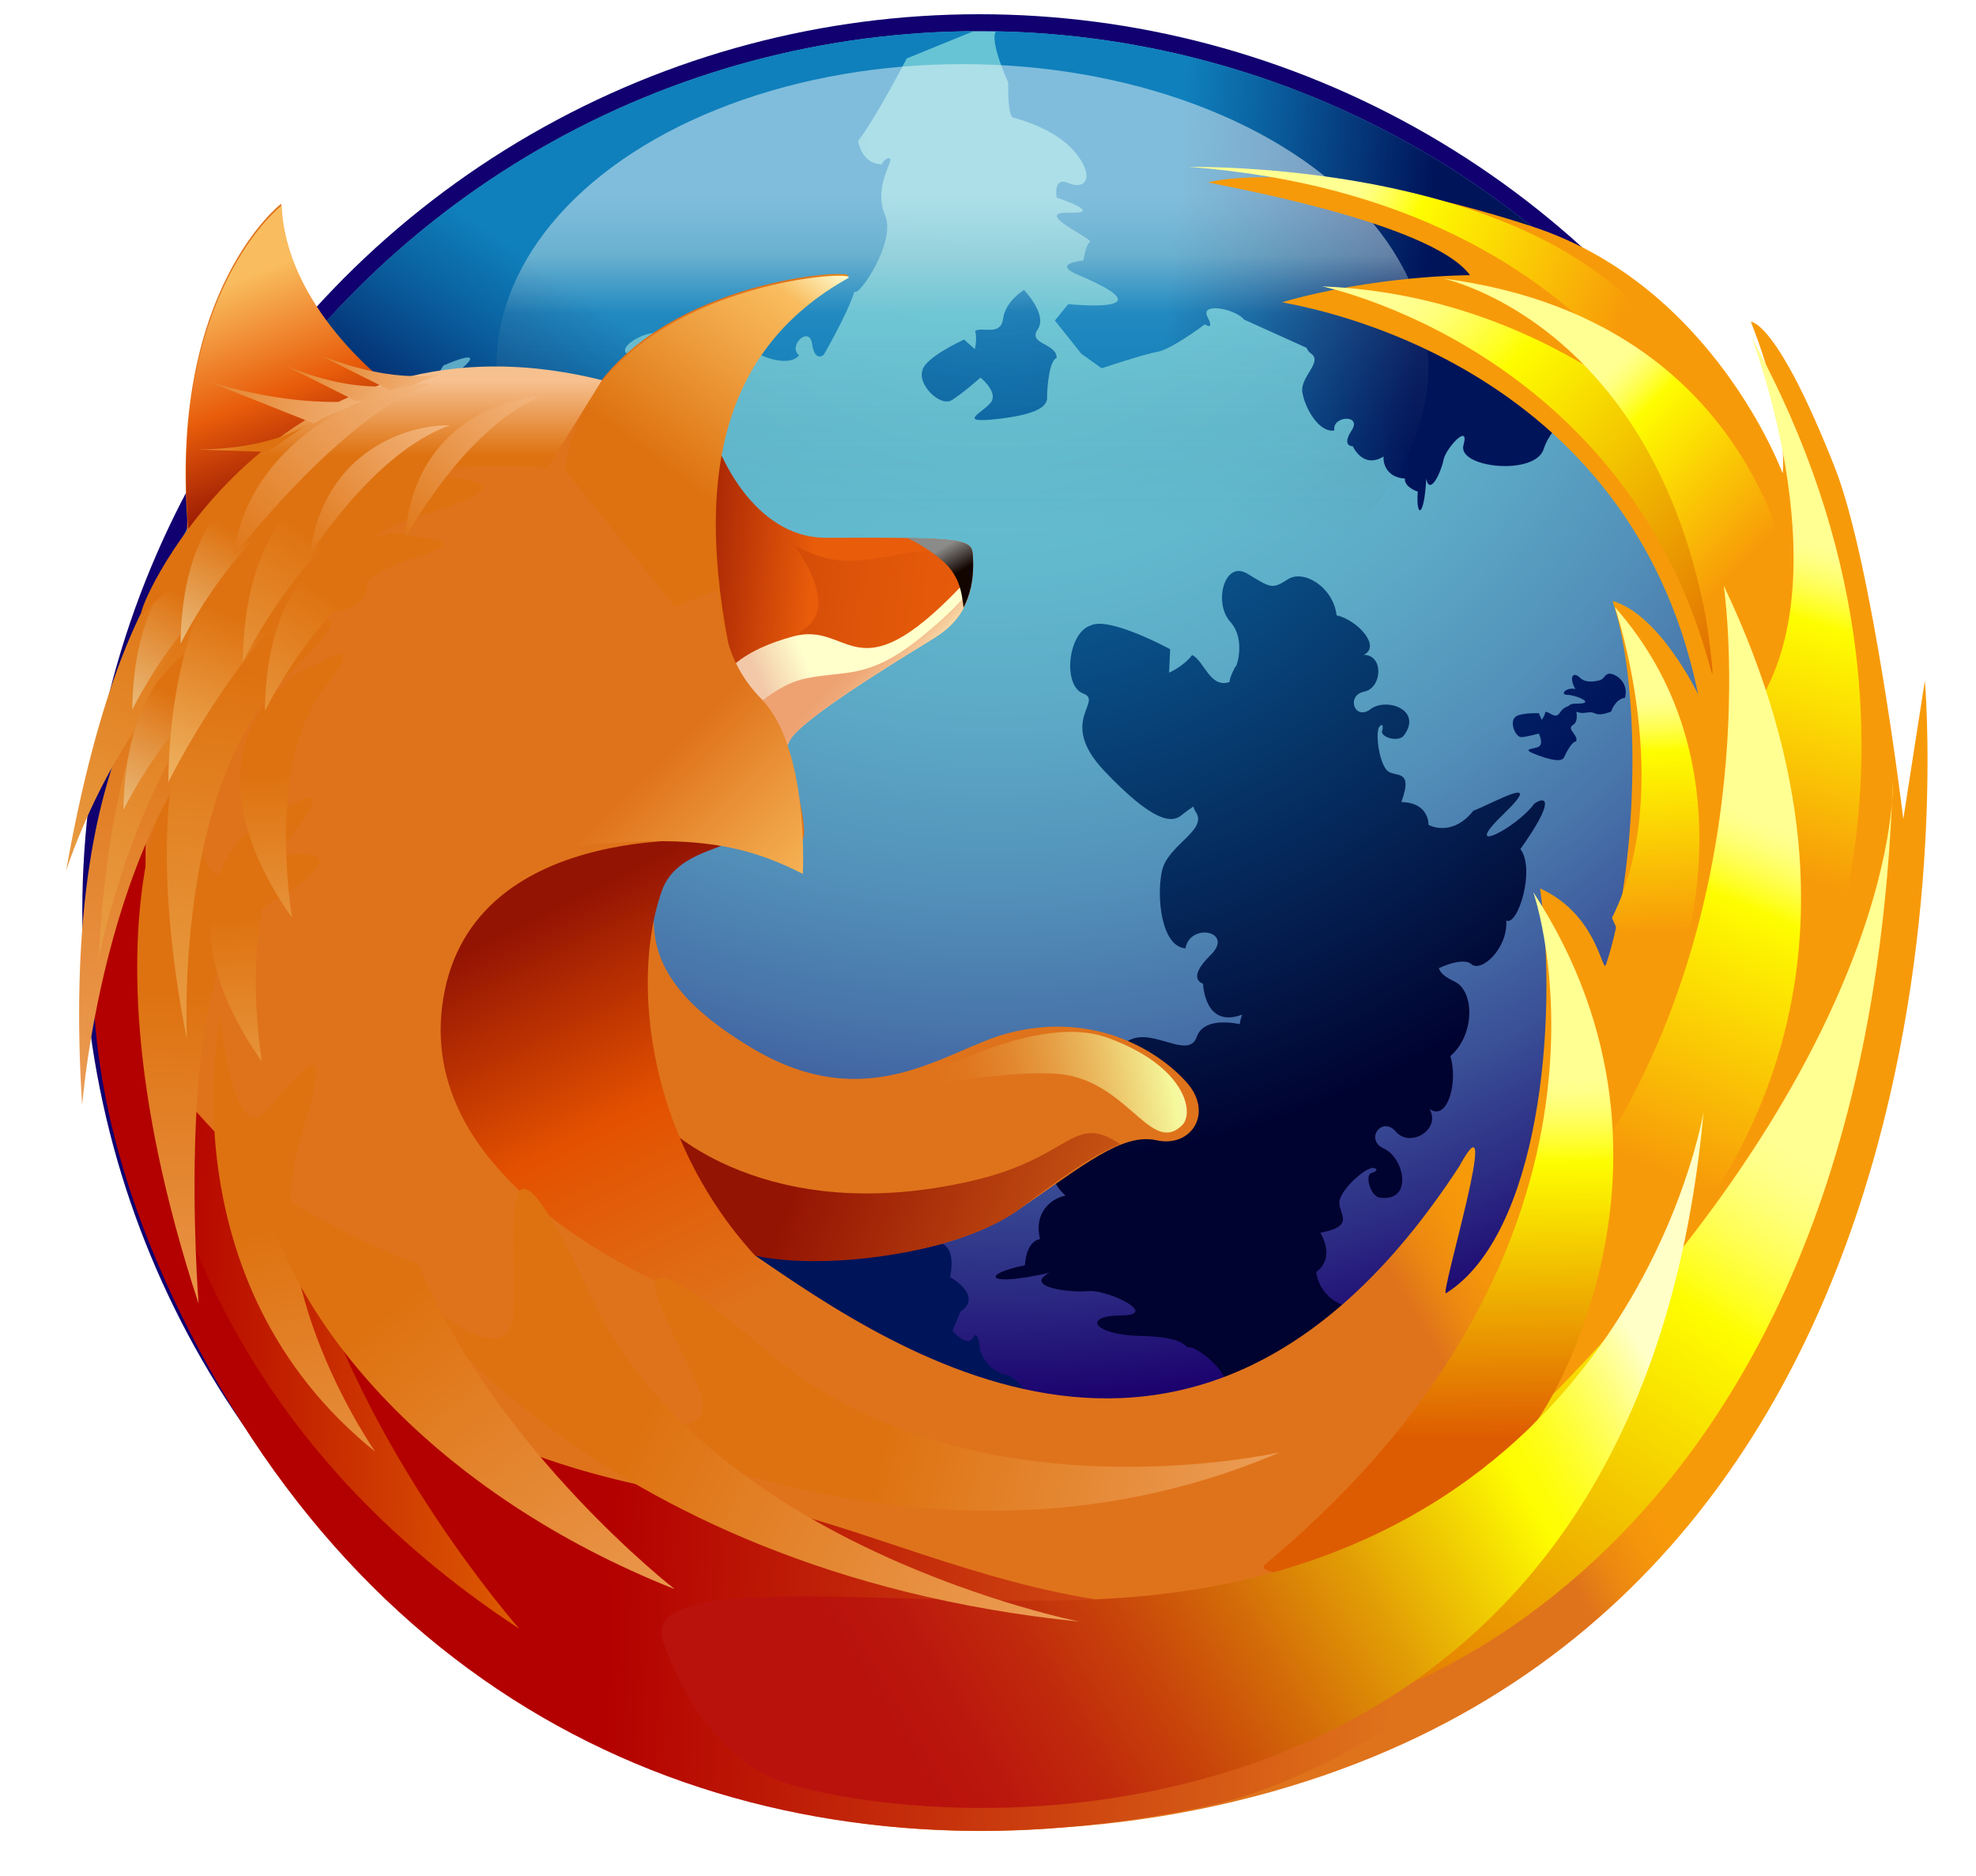 <?xml version="1.0" encoding="UTF-8" standalone="no"?>
<!-- Created with Inkscape (http://www.inkscape.org/) -->

<svg
   xmlns:dc="http://purl.org/dc/elements/1.1/"
   xmlns:cc="http://creativecommons.org/ns#"
   xmlns:rdf="http://www.w3.org/1999/02/22-rdf-syntax-ns#"
   xmlns:svg="http://www.w3.org/2000/svg"
   xmlns="http://www.w3.org/2000/svg"
   xmlns:xlink="http://www.w3.org/1999/xlink"
   version="1.1"
   width="130.73"
   height="124.09"
   viewBox="0 0 130.73 124.09"
   id="svg2"
   xml:space="preserve"
   style="overflow:visible"><title
   id="title4">Firefox Logo</title><desc
   id="desc6">Firefox logo in SVG, authored by Jon Hicks, made in Adobe Illustrator  (file format cleaned up and slightly modified by Doug Schepers)</desc><defs
   id="defs634">
      <filter
   x="-0.25"
   y="-0.25"
   width="1.5"
   height="1.5"
   color-interpolation-filters="sRGB"
   id="blurshadow">
         <feGaussianBlur
   in="SourceAlpha"
   stdDeviation="1.5"
   result="blur"
   id="feGaussianBlur135" />
         <feOffset
   dx="1"
   dy="1"
   in="blur"
   result="shift"
   id="feOffset137" />
         <feMerge
   id="feMerge139">
         <feMergeNode
   in="shift"
   id="feMergeNode141" />
         <feMergeNode
   in="SourceGraphic"
   id="feMergeNode143" />
         </feMerge>
      </filter>
   <radialGradient
   cx="64.569"
   cy="7.227"
   r="104.221"
   fx="64.569"
   fy="7.227"
   id="radialGradient4016"
   xlink:href="#XMLID_61_"
   gradientUnits="userSpaceOnUse" /><radialGradient
   cx="64.552"
   cy="14.175"
   r="52.232"
   fx="64.552"
   fy="14.175"
   id="radialGradient4018"
   xlink:href="#XMLID_62_"
   gradientUnits="userSpaceOnUse" /><radialGradient
   cx="64.554"
   cy="14.176"
   r="52.229"
   fx="64.554"
   fy="14.176"
   id="radialGradient4020"
   xlink:href="#XMLID_63_"
   gradientUnits="userSpaceOnUse" /><radialGradient
   cx="64.549"
   cy="14.172"
   r="52.237"
   fx="64.549"
   fy="14.172"
   id="radialGradient4022"
   xlink:href="#XMLID_64_"
   gradientUnits="userSpaceOnUse" /><radialGradient
   cx="65.405"
   cy="19.12"
   r="57.383"
   fx="65.405"
   fy="19.12"
   id="radialGradient4024"
   xlink:href="#XMLID_65_"
   gradientUnits="userSpaceOnUse" /><radialGradient
   cx="64.551"
   cy="14.173"
   r="52.233"
   fx="64.551"
   fy="14.173"
   id="radialGradient4026"
   xlink:href="#XMLID_66_"
   gradientUnits="userSpaceOnUse" /><radialGradient
   cx="64.552"
   cy="14.165"
   r="52.242"
   fx="64.552"
   fy="14.165"
   id="radialGradient4028"
   xlink:href="#XMLID_67_"
   gradientUnits="userSpaceOnUse" /><linearGradient
   x1="76.372"
   y1="16.592"
   x2="93.232"
   y2="18.029"
   id="linearGradient4030"
   xlink:href="#XMLID_69_"
   gradientUnits="userSpaceOnUse" /><linearGradient
   x1="38.492"
   y1="19.147"
   x2="29.174"
   y2="32.832"
   id="linearGradient4032"
   xlink:href="#XMLID_70_"
   gradientUnits="userSpaceOnUse" /><linearGradient
   x1="62.652"
   y1="34.546"
   x2="62.652"
   y2="11.895"
   id="linearGradient4034"
   xlink:href="#XMLID_71_"
   gradientUnits="userSpaceOnUse" /><linearGradient
   x1="64.478"
   y1="56.301"
   x2="78.466"
   y2="48.085"
   id="linearGradient4036"
   xlink:href="#XMLID_74_"
   gradientUnits="userSpaceOnUse" /><linearGradient
   x1="41.839"
   y1="36.962"
   x2="52.697"
   y2="37.892"
   id="linearGradient4038"
   xlink:href="#XMLID_75_"
   gradientUnits="userSpaceOnUse" /><linearGradient
   x1="24.45"
   y1="33.953"
   x2="63.643"
   y2="38.852"
   id="linearGradient4040"
   xlink:href="#XMLID_76_"
   gradientUnits="userSpaceOnUse" /><linearGradient
   x1="48.731"
   y1="44.32"
   x2="51.856"
   y2="42.945"
   id="linearGradient4042"
   xlink:href="#XMLID_77_"
   gradientUnits="userSpaceOnUse" /><linearGradient
   x1="38.768"
   y1="82.582"
   x2="91.339"
   y2="84.747"
   id="linearGradient4044"
   xlink:href="#XMLID_78_"
   gradientUnits="userSpaceOnUse" /><linearGradient
   x1="51.278"
   y1="74.424"
   x2="78.689"
   y2="84.212"
   id="linearGradient4046"
   xlink:href="#XMLID_79_"
   gradientUnits="userSpaceOnUse" /><linearGradient
   x1="6.106"
   y1="87.057"
   x2="32.828"
   y2="87.057"
   id="linearGradient4048"
   xlink:href="#XMLID_80_"
   gradientUnits="userSpaceOnUse"
   gradientTransform="matrix(0.999,0.049,-0.049,0.999,4.715,-1.24)" /><linearGradient
   x1="209.723"
   y1="-130.659"
   x2="224.261"
   y2="-85.619"
   id="linearGradient4050"
   xlink:href="#XMLID_81_"
   gradientUnits="userSpaceOnUse"
   gradientTransform="matrix(0.993,0.119,-0.119,0.993,-207.268,181.293)" /><linearGradient
   x1="12.471"
   y1="61.107"
   x2="12.471"
   y2="111.455"
   id="linearGradient4052"
   xlink:href="#XMLID_82_"
   gradientUnits="userSpaceOnUse"
   gradientTransform="matrix(0.999,0.045,-0.045,0.999,3.232,-0.697)" /><linearGradient
   x1="18.348"
   y1="30.846"
   x2="12.886"
   y2="16.85"
   id="linearGradient4054"
   xlink:href="#XMLID_83_"
   gradientUnits="userSpaceOnUse" /><linearGradient
   x1="41.704"
   y1="34.058"
   x2="54.792"
   y2="16.853"
   id="linearGradient4056"
   xlink:href="#XMLID_84_"
   gradientUnits="userSpaceOnUse" /><linearGradient
   x1="34.784"
   y1="57.541"
   x2="48.052"
   y2="84.079"
   id="linearGradient4058"
   xlink:href="#XMLID_85_"
   gradientUnits="userSpaceOnUse" /><linearGradient
   x1="54.825"
   y1="41.267"
   x2="58.139"
   y2="44.27"
   id="linearGradient4060"
   xlink:href="#XMLID_86_"
   gradientUnits="userSpaceOnUse" /><linearGradient
   x1="35.5"
   y1="48.361"
   x2="50.721"
   y2="63.893"
   id="linearGradient4062"
   xlink:href="#XMLID_87_"
   gradientUnits="userSpaceOnUse" /><linearGradient
   x1="847.471"
   y1="-1065.021"
   x2="847.471"
   y2="-1007.958"
   id="linearGradient4064"
   xlink:href="#XMLID_88_"
   gradientUnits="userSpaceOnUse"
   gradientTransform="matrix(0.967,0.254,-0.254,0.967,-1076.666,855.232)" /><linearGradient
   x1="15.856"
   y1="36.413"
   x2="-3.437"
   y2="67.833"
   id="linearGradient4066"
   xlink:href="#XMLID_89_"
   gradientUnits="userSpaceOnUse"
   gradientTransform="matrix(0.99,-0.08,0.095,1.173,-3.82,-4.947)" /><linearGradient
   x1="80.929"
   y1="67.845"
   x2="60.433"
   y2="71.76"
   id="linearGradient4068"
   xlink:href="#XMLID_90_"
   gradientUnits="userSpaceOnUse" /><linearGradient
   x1="-411.273"
   y1="427.628"
   x2="-411.273"
   y2="475.319"
   id="linearGradient4070"
   xlink:href="#XMLID_91_"
   gradientUnits="userSpaceOnUse"
   gradientTransform="matrix(0.992,0.126,-0.126,0.992,477.062,-332.391)" /><linearGradient
   x1="-414.436"
   y1="422.684"
   x2="-414.436"
   y2="470.37"
   id="linearGradient4072"
   xlink:href="#XMLID_92_"
   gradientUnits="userSpaceOnUse"
   gradientTransform="matrix(0.932,0.362,-0.362,0.932,554.92,-207.713)" /><linearGradient
   x1="13.848"
   y1="55.797"
   x2="0.569"
   y2="75.716"
   id="linearGradient4074"
   xlink:href="#XMLID_93_"
   gradientUnits="userSpaceOnUse"
   gradientTransform="matrix(0.81,-0.586,0.586,0.81,-28.537,20.331)" /><linearGradient
   x1="21.035"
   y1="49.271"
   x2="7.756"
   y2="69.189"
   id="linearGradient4076"
   xlink:href="#XMLID_94_"
   gradientUnits="userSpaceOnUse"
   gradientTransform="matrix(0.81,-0.586,0.586,0.81,-28.537,20.331)" /><linearGradient
   x1="12.313"
   y1="37.865"
   x2="6.504"
   y2="48.709"
   id="linearGradient4078"
   xlink:href="#XMLID_95_"
   gradientUnits="userSpaceOnUse" /><linearGradient
   x1="11.73"
   y1="44.492"
   x2="5.921"
   y2="55.335"
   id="linearGradient4080"
   xlink:href="#XMLID_96_"
   gradientUnits="userSpaceOnUse" /><linearGradient
   x1="18.313"
   y1="39.891"
   x2="12.698"
   y2="53.833"
   id="linearGradient4082"
   xlink:href="#XMLID_97_"
   gradientUnits="userSpaceOnUse" /><linearGradient
   x1="20.447"
   y1="33.105"
   x2="7.168"
   y2="53.023"
   id="linearGradient4084"
   xlink:href="#XMLID_98_"
   gradientUnits="userSpaceOnUse" /><linearGradient
   x1="21.341"
   y1="37.126"
   x2="9.238"
   y2="55.279"
   id="linearGradient4086"
   xlink:href="#XMLID_99_"
   gradientUnits="userSpaceOnUse" /><linearGradient
   x1="60.286"
   y1="34.297"
   x2="61.245"
   y2="36.006"
   id="linearGradient4088"
   xlink:href="#XMLID_100_"
   gradientUnits="userSpaceOnUse" /><linearGradient
   x1="22.56"
   y1="28.492"
   x2="22.56"
   y2="23.245"
   id="linearGradient4090"
   xlink:href="#XMLID_101_"
   gradientUnits="userSpaceOnUse" /><linearGradient
   x1="23.012"
   y1="34.751"
   x2="33.993"
   y2="21.918"
   id="linearGradient4092"
   xlink:href="#XMLID_102_"
   gradientUnits="userSpaceOnUse"
   gradientTransform="matrix(0.999,0.04,-0.04,0.999,0.996,-1.332)" /><linearGradient
   x1="15.509"
   y1="33.508"
   x2="9.7"
   y2="44.352"
   id="linearGradient4094"
   xlink:href="#XMLID_103_"
   gradientUnits="userSpaceOnUse" /><linearGradient
   x1="16.34"
   y1="35.805"
   x2="27.067"
   y2="23.268"
   id="linearGradient4096"
   xlink:href="#XMLID_104_"
   gradientUnits="userSpaceOnUse"
   gradientTransform="matrix(0.995,0.104,-0.104,0.995,3.786,-2.057)" /><linearGradient
   x1="13.372"
   y1="22.876"
   x2="26.26"
   y2="24.641"
   id="linearGradient4098"
   xlink:href="#XMLID_105_"
   gradientUnits="userSpaceOnUse"
   gradientTransform="matrix(0.996,0.09,-0.09,0.996,2.346,-2.346)" /><linearGradient
   x1="6.983"
   y1="23.109"
   x2="25.178"
   y2="25.601"
   id="linearGradient4100"
   xlink:href="#XMLID_106_"
   gradientUnits="userSpaceOnUse" /><linearGradient
   x1="15.881"
   y1="22.228"
   x2="27.724"
   y2="23.85"
   id="linearGradient4102"
   xlink:href="#XMLID_107_"
   gradientUnits="userSpaceOnUse"
   gradientTransform="matrix(0.996,0.09,-0.09,0.996,2.346,-2.346)" /><linearGradient
   x1="15.201"
   y1="26.94"
   x2="4.522"
   y2="25.844"
   id="linearGradient4104"
   xlink:href="#XMLID_108_"
   gradientUnits="userSpaceOnUse" /><linearGradient
   x1="10.945"
   y1="37.1"
   x2="25.719"
   y2="19.835"
   id="linearGradient4106"
   xlink:href="#XMLID_109_"
   gradientUnits="userSpaceOnUse"
   gradientTransform="matrix(0.995,0.104,-0.104,0.995,3.786,-2.057)" /><linearGradient
   x1="88.331"
   y1="117.368"
   x2="117.265"
   y2="72.741"
   id="linearGradient4108"
   xlink:href="#XMLID_110_"
   gradientUnits="userSpaceOnUse" /><linearGradient
   x1="105.157"
   y1="22.738"
   x2="86.211"
   y2="14.417"
   id="linearGradient4110"
   xlink:href="#XMLID_111_"
   gradientUnits="userSpaceOnUse" /><linearGradient
   x1="117.882"
   y1="41.729"
   x2="91.359"
   y2="17.106"
   id="linearGradient4112"
   xlink:href="#XMLID_112_"
   gradientUnits="userSpaceOnUse" /><linearGradient
   x1="1.14"
   y1="145.445"
   x2="-9.966"
   y2="133.959"
   id="linearGradient4114"
   xlink:href="#XMLID_113_"
   gradientUnits="userSpaceOnUse"
   gradientTransform="matrix(1,-0.028,0.028,1,104.777,-104.624)" /><linearGradient
   x1="113.436"
   y1="55.834"
   x2="119.687"
   y2="34.332"
   id="linearGradient4116"
   xlink:href="#XMLID_114_"
   gradientUnits="userSpaceOnUse" /><linearGradient
   x1="-51.966"
   y1="212.788"
   x2="-52.194"
   y2="196.434"
   id="linearGradient4118"
   xlink:href="#XMLID_115_"
   gradientUnits="userSpaceOnUse"
   gradientTransform="matrix(0.999,-0.041,0.041,0.999,151.896,-153.906)" /><linearGradient
   x1="-172.721"
   y1="332.082"
   x2="-161.456"
   y2="309.893"
   id="linearGradient4120"
   xlink:href="#XMLID_116_"
   gradientUnits="userSpaceOnUse"
   gradientTransform="matrix(0.998,-0.071,0.071,0.998,254.6,-268.47)" /><linearGradient
   x1="99.206"
   y1="87.747"
   x2="100.721"
   y2="63.169"
   id="linearGradient4122"
   xlink:href="#XMLID_117_"
   gradientUnits="userSpaceOnUse"
   gradientTransform="matrix(0.998,-0.071,0.071,0.998,-10.967,13.651)" /><linearGradient
   x1="58.369"
   y1="113.859"
   x2="105.875"
   y2="85.465"
   id="linearGradient4124"
   xlink:href="#XMLID_118_"
   gradientUnits="userSpaceOnUse" /><linearGradient
   x1="54.24"
   y1="93.582"
   x2="102.907"
   y2="100.176"
   id="linearGradient4126"
   xlink:href="#XMLID_119_"
   gradientUnits="userSpaceOnUse"
   gradientTransform="matrix(0.995,0.099,-0.099,0.995,10.384,-6.075)" /><linearGradient
   x1="39.013"
   y1="89.89"
   x2="95.522"
   y2="107.65"
   id="linearGradient4128"
   xlink:href="#XMLID_120_"
   gradientUnits="userSpaceOnUse"
   gradientTransform="matrix(0.99,0.145,-0.145,0.99,14.283,-5.835)" /><linearGradient
   x1="-601.467"
   y1="628.961"
   x2="-574.597"
   y2="680.404"
   id="linearGradient4130"
   xlink:href="#XMLID_121_"
   gradientUnits="userSpaceOnUse"
   gradientTransform="matrix(0.984,-0.18,0.18,0.984,500.952,-643.727)" /></defs>

   
   

   <g
   transform="translate(1.025,0.941)"
   id="Globe">
         <ellipse
   cx="63.755"
   cy="59.375"
   rx="59.336"
   ry="59.375"
   id="ellipse10"
   style="fill:#110070" />
         <radialGradient
   cx="64.569"
   cy="7.227"
   r="104.221"
   fx="64.569"
   fy="7.227"
   id="XMLID_61_"
   gradientUnits="userSpaceOnUse">
            <stop
   id="stop13"
   style="stop-color:#67c5d5;stop-opacity:1"
   offset="0" />
            <stop
   id="stop15"
   style="stop-color:#66c2d3;stop-opacity:1"
   offset="0.16" />
            <stop
   id="stop17"
   style="stop-color:#62b9ce;stop-opacity:1"
   offset="0.28" />
            <stop
   id="stop19"
   style="stop-color:#5ca8c6;stop-opacity:1"
   offset="0.385" />
            <stop
   id="stop21"
   style="stop-color:#5392ba;stop-opacity:1"
   offset="0.483" />
            <stop
   id="stop23"
   style="stop-color:#4874aa;stop-opacity:1"
   offset="0.576" />
            <stop
   id="stop25"
   style="stop-color:#3a5097;stop-opacity:1"
   offset="0.665" />
            <stop
   id="stop27"
   style="stop-color:#2a2781;stop-opacity:1"
   offset="0.748" />
            <stop
   id="stop29"
   style="stop-color:#1b006d;stop-opacity:1"
   offset="0.815" />
            <stop
   id="stop31"
   style="stop-color:#596aad;stop-opacity:1"
   offset="1" />
         </radialGradient>
         <ellipse
   cx="63.755"
   cy="59.375"
   rx="58.215"
   ry="58.254"
   id="ellipse33"
   style="fill:url(#radialGradient4016)" />
         <radialGradient
   cx="64.552"
   cy="14.175"
   r="52.232"
   fx="64.552"
   fy="14.175"
   id="XMLID_62_"
   gradientUnits="userSpaceOnUse">
            <stop
   id="stop36"
   style="stop-color:#0f80bc;stop-opacity:1"
   offset="0" />
            <stop
   id="stop38"
   style="stop-color:#0a5f9e;stop-opacity:1"
   offset="0.338" />
            <stop
   id="stop40"
   style="stop-color:#00145a;stop-opacity:1"
   offset="1" />
         </radialGradient>
         <path
   d="m 55.405,89.446 c -0.072,-0.316 -0.857,-1.233 -1.458,-1.438 -0.599,-0.205 -1.188,0.884 -1.574,-0.924 -1.266,0.726 -1.812,-0.2 -1.812,-0.2 0,0 -1.365,0.08 -1.629,1.751 -0.65,0.769 -2.316,3.566 -1.431,0.657 0.891,-2.927 -0.94,-0.23 -1.11,1.24 -0.318,0.653 -0.855,0.719 -0.517,-2.218 -1.173,-0.405 -1.772,-3.127 -1.129,-3.179 -0.747,-1.041 -0.16,-2.633 0.462,-2.548 0.622,0.08 1.69,-1.36 1.657,-1.694 -0.033,-0.333 0.482,-0.095 0.45,-2.336 -0.033,-2.247 0.847,-2.803 0.919,-0.924 0.076,1.872 1.194,-0.613 1.079,-1.566 -0.116,-0.949 0.112,-3.094 0.793,-1.826 -0.793,-3.137 -0.167,-3.261 0.309,-1.173 1.193,0.094 1.234,0.73 1.234,0.73 1.321,-0.325 1.954,0.67 2.056,1.228 1.224,-1.445 2.46,0.113 2.46,0.113 0,0 0.853,-0.283 0.445,1.2 -0.41,1.478 1.772,0.678 1.251,-0.384 1.073,-0.543 2.666,1.102 3.168,2.224 0.502,1.127 -0.86,2.723 0.202,3.109 1.068,0.384 0.6,2.242 0.6,2.242 0,0 2.232,1.238 0.683,2.301 l -0.528,1.265 c 0,0 1.01,1.127 1.354,0.456 0.344,-0.672 0.466,0.683 0.466,0.683 -0.129,-0.24 0.248,1.396 1.64,1.74 1.398,0.341 2.283,2.55 0.731,2.578 C 64.63,92.578 64.51,92.536 64.091,93.439 63.674,94.338 61.7,94.37 60.678,93.206 59.591,93.574 57.657,93.1 58.226,92.23 57.288,92.777 56.402,91.308 57.135,90.653 57.868,90 56.723,89.154 56.338,90.09 c -0.381,0.935 -2.404,1.396 -2.263,-0.195 0.042,-0.472 1.12,-0.748 1.134,-0.354 0.197,0.455 0.277,-0.036 0.196,-0.095 z"
   id="path42"
   style="fill:url(#radialGradient4018)" />
         <g
   id="g44">
            <radialGradient
   cx="64.554"
   cy="14.176"
   r="52.229"
   fx="64.554"
   fy="14.176"
   id="XMLID_63_"
   gradientUnits="userSpaceOnUse">
               <stop
   id="stop47"
   style="stop-color:#0f80bc;stop-opacity:1"
   offset="0" />
               <stop
   id="stop49"
   style="stop-color:#0a5f9e;stop-opacity:1"
   offset="0.338" />
               <stop
   id="stop51"
   style="stop-color:#00145a;stop-opacity:1"
   offset="1" />
            </radialGradient>
            <path
   d="m 103.541,43.916 c 0.309,0.306 0.917,0.238 1.254,0.144 0.339,-0.097 0.291,-0.337 0.583,-0.431 0.287,-0.097 1.397,0.431 1.107,1.584 -0.673,0.094 -0.917,0.912 -0.917,0.912 0,0 -0.673,0.287 -1.013,0.144 -0.338,-0.144 -0.338,-0.097 -0.821,-0.05 -0.483,0.05 -1.643,-0.622 -0.387,-0.622 1.257,0 -0.143,-0.577 -0.675,-0.577 -0.53,0 -0.097,-0.528 0.532,-0.384 -0.436,-0.72 -0.195,-1.251 0.337,-0.72 z"
   id="path53"
   style="fill:url(#radialGradient4020)" />
            <radialGradient
   cx="64.549"
   cy="14.172"
   r="52.237"
   fx="64.549"
   fy="14.172"
   id="XMLID_64_"
   gradientUnits="userSpaceOnUse">
               <stop
   id="stop56"
   style="stop-color:#0f80bc;stop-opacity:1"
   offset="0" />
               <stop
   id="stop58"
   style="stop-color:#0a5f9e;stop-opacity:1"
   offset="0.338" />
               <stop
   id="stop60"
   style="stop-color:#00145a;stop-opacity:1"
   offset="1" />
            </radialGradient>
            <path
   d="m 99.188,46.524 c -0.337,0.334 0.049,1.344 0.483,1.294 0.433,-0.047 1.11,-0.238 1.11,-0.238 0,0 0.337,0.672 0,0.866 -0.337,0.19 -1.319,0.106 -0.047,0.575 1.304,0.479 1.64,0.334 1.737,0.094 0.097,-0.238 0.53,-1.054 0.773,-1.006 0.193,-0.431 -0.676,-0.815 -0.192,-1.105 0.479,-0.288 0.096,-1.343 0.096,-1.343 0,0 -0.677,0.047 -0.966,0.528 -0.29,0.48 -0.674,-0.047 -0.964,-0.047 -0.049,0.287 -0.243,0.527 -0.243,0.527 l -0.193,-0.434 c -10e-4,-10e-4 -1.354,-0.047 -1.594,0.289 z"
   id="path62"
   style="fill:url(#radialGradient4022)" />
         </g>
         <radialGradient
   cx="65.405"
   cy="19.12"
   r="57.383"
   fx="65.405"
   fy="19.12"
   id="XMLID_65_"
   gradientUnits="userSpaceOnUse">
            <stop
   id="stop65"
   style="stop-color:#0f80bc;stop-opacity:1"
   offset="0" />
            <stop
   id="stop67"
   style="stop-color:#0b629b;stop-opacity:1"
   offset="0.264" />
            <stop
   id="stop69"
   style="stop-color:#031747;stop-opacity:1"
   offset="0.844" />
            <stop
   id="stop71"
   style="stop-color:#00022f;stop-opacity:1"
   offset="1" />
         </radialGradient>
         <path
   d="m 90.165,47.314 c -0.042,-0.123 0.384,-0.62 0.27,0.024 -0.262,0.458 1.058,0.87 1.428,0.36 1.241,-1.7 -1.17,-2.522 -2.216,-1.732 -1.056,0.797 -1.638,-0.912 -0.425,-1.155 1.209,-0.245 1.311,-2.43 -0.021,-2.438 1.176,-0.58 -0.453,-2.318 -1.799,-2.615 -0.217,-1.87 -2.189,-3.059 -3.226,-2.38 -1.047,0.681 -1.137,0.561 -2.671,-0.37 -1.528,-0.927 -2.264,1.928 -1.14,3.175 1.131,1.256 0.311,3.281 0.358,2.935 0,0 -0.426,0.766 -0.398,1.053 -1.294,0.439 -1.672,-1.383 -2.475,-1.786 -0.585,0.763 -1.53,1.17 -1.53,1.17 l 0.071,-1.553 c 0,0 -4.017,-2.188 -5.251,-1.575 -1.521,0.47 -1.881,3.991 -0.5,4.506 1.383,0.521 -1.735,1.818 1.393,5.116 3.213,3.386 4.455,3.483 5.111,2.932 0.162,-0.139 0.442,-0.347 0.784,-0.578 0.031,0.13 0.083,0.255 0.163,0.373 0.804,1.209 -1.869,2.162 -2.242,3.894 -0.379,1.751 -0.03,5.007 1.556,5.118 0.302,-1.735 3.27,-1.122 1.655,0.45 -1.644,1.603 -0.491,1.886 -0.491,1.886 0,0 0.078,3.003 2.592,2.043 -0.073,0.172 -0.132,0.392 -0.167,0.632 -0.703,-0.142 -2.421,-0.357 -2.841,0.841 -0.53,1.512 -2.774,-0.512 -4.344,0.167 -1.563,0.674 -3.844,2.887 -3.076,4.443 1.476,-0.7 2.606,2.456 0.544,1.808 -2.069,-0.65 -1.667,0.583 -1.667,0.583 0,0 -2.154,1.699 -0.137,3.508 -0.775,0.118 -2.152,0.981 -1.688,2.874 0,0 -0.885,0.032 -1.004,1.726 -2.887,0.582 -2.711,1.478 1.633,0.496 -1.753,0.91 1.226,1.338 2.546,1.217 1.322,-0.12 4.792,1.591 2.185,1.608 -2.612,0.016 -1.834,1.294 1.294,1.355 3.123,0.064 2.795,0.788 3.259,0.756 0.464,-0.032 2.484,1.561 2.374,2.444 -0.113,0.884 2.116,1.801 3.566,0.788 0.074,0.919 3.886,0.202 4.45,-1.455 4.128,0.631 4.033,-0.139 3.114,-0.629 -2.067,-0.316 -5.86,-3.063 -1.746,-1.65 4.093,1.411 0.15,-1.11 -0.929,-2.079 -2.35,-0.457 -2.47,-2.416 -2.47,-2.416 0,0 1.298,-0.739 0.274,-2.586 2.539,-0.471 1.006,-1.364 1.291,-2.215 0.285,-0.854 1.574,-1.942 2.016,-2.03 0.084,-0.115 0.775,0.023 0.134,0.283 -0.554,0.006 -0.161,1.566 0.502,1.646 2.242,0.273 1.586,-2.654 0.269,-3.243 -1.32,-0.594 -0.135,-2.204 0.792,-1.12 0.927,1.082 2.993,-0.133 2.218,-1.504 1.232,0.854 1.896,-1.909 1.372,-3.495 1.648,-1.429 1.595,-4.278 0.32,-4.915 -0.627,-0.313 -0.93,-0.516 -1.082,-0.905 0.757,-0.358 1.761,-0.622 2.155,-0.269 0.641,0.579 2.425,-1.018 2.312,-2.885 0.751,0.412 1.947,-3.395 0.931,-4.727 2.326,-3.252 1.699,-3.547 0.921,-3.002 -1.17,1.622 -5.013,3.563 -2.034,0.688 2.892,-2.791 -0.769,-0.675 -1.994,-0.222 -1.441,1.805 -2.97,0.938 -2.97,0.938 0,0 0.065,-1.479 -1.796,-1.509 0.86,-2.373 -0.526,-1.516 -1.011,-2.164 -0.486,-0.647 -0.661,-2.229 -0.512,-2.634 z"
   id="path73"
   style="fill:url(#radialGradient4024)" />
         <radialGradient
   cx="64.551"
   cy="14.173"
   r="52.233"
   fx="64.551"
   fy="14.173"
   id="XMLID_66_"
   gradientUnits="userSpaceOnUse">
            <stop
   id="stop76"
   style="stop-color:#0f80bc;stop-opacity:1"
   offset="0" />
            <stop
   id="stop78"
   style="stop-color:#0a5f9e;stop-opacity:1"
   offset="0.338" />
            <stop
   id="stop80"
   style="stop-color:#00145a;stop-opacity:1"
   offset="1" />
         </radialGradient>
         <path
   d="m 60.007,23.541 c -0.361,0.941 1.178,2.47 1.951,1.978 0.775,-0.495 1.885,-1.482 1.885,-1.482 0,0 1.177,0.945 0.701,1.619 -0.479,0.672 -2.386,1.428 0.374,1.122 2.831,-0.313 3.347,-0.897 3.333,-1.437 -0.015,-0.538 0.141,-2.469 0.631,-2.603 0.015,-0.99 -1.925,-0.898 -1.253,-1.889 0.672,-0.986 -0.905,-2.606 -0.905,-2.606 0,0 -1.228,0.719 -1.382,1.888 -0.155,1.167 -1.304,0.538 -1.848,0.806 0.141,0.584 -0.026,1.212 -0.026,1.212 L 62.757,21.52 c 0.001,-0.001 -2.571,1.168 -2.75,2.021 z"
   id="path82"
   style="fill:url(#radialGradient4026)" />
         <radialGradient
   cx="64.552"
   cy="14.165"
   r="52.242"
   fx="64.552"
   fy="14.165"
   id="XMLID_67_"
   gradientUnits="userSpaceOnUse">
            <stop
   id="stop85"
   style="stop-color:#0f80bc;stop-opacity:1"
   offset="0" />
            <stop
   id="stop87"
   style="stop-color:#0a5f9e;stop-opacity:1"
   offset="0.338" />
            <stop
   id="stop89"
   style="stop-color:#00145a;stop-opacity:1"
   offset="1" />
         </radialGradient>
         <path
   d="m 64.61,72.966 c -0.337,0.334 0.05,1.343 0.483,1.296 0.434,-0.049 1.11,-0.24 1.11,-0.24 0,0 0.337,0.672 0,0.865 -0.339,0.19 -1.319,0.108 -0.049,0.575 1.303,0.48 1.642,0.336 1.739,0.096 0.095,-0.24 0.529,-1.056 0.771,-1.009 0.195,-0.431 -0.676,-0.814 -0.193,-1.102 0.483,-0.291 0.099,-1.346 0.099,-1.346 0,0 -0.676,0.048 -0.966,0.529 -0.29,0.479 -0.676,-0.049 -0.966,-0.049 -0.049,0.288 -0.24,0.528 -0.24,0.528 l -0.193,-0.431 c -0.001,0 -1.354,-0.048 -1.595,0.288 z"
   id="path91"
   style="fill:url(#radialGradient4028)" />
         <g
   id="g93">
            <defs
   id="defs95">
               <ellipse
   cx="63.755"
   cy="59.375"
   rx="58.215"
   ry="58.254"
   id="XMLID_8_" />
            </defs>
            <clipPath
   id="XMLID_68_">
            <use
   id="use99"
   x="0"
   y="0"
   width="150"
   height="150"
   xlink:href="#XMLID_8_" />
            </clipPath>
            <linearGradient
   x1="76.372"
   y1="16.592"
   x2="93.232"
   y2="18.029"
   id="XMLID_69_"
   gradientUnits="userSpaceOnUse">
               <stop
   id="stop102"
   style="stop-color:#0f80bc;stop-opacity:1"
   offset="0" />
               <stop
   id="stop104"
   style="stop-color:#0a5f9e;stop-opacity:1"
   offset="0.338" />
               <stop
   id="stop106"
   style="stop-color:#00145a;stop-opacity:1"
   offset="1" />
            </linearGradient>
            <path
   d="m 65.061,1.002 c -0.912,0.203 0.613,3.503 0.613,3.503 0,0 -0.055,2.216 0.321,2.329 0.374,0.113 2.852,0.733 4.147,2.345 1.301,1.614 0.625,2.463 -0.458,1.997 -1.084,-0.465 -0.797,0.959 -0.797,0.959 0,0 3.27,1.063 0.8,0.995 -2.475,-0.066 1.666,1.741 1.393,1.93 -0.273,0.191 -0.429,1.231 -0.429,1.231 0,0 -2.183,0.182 -0.333,0.959 6.26,2.637 -0.669,1.925 -0.669,1.925 l -0.884,1.087 1.749,2.194 1.345,0.962 c 0,0 2.833,-0.945 3.716,-1.093 0.884,-0.146 3.114,-1.815 3.114,-1.815 0,0 0.669,0.478 0.169,-0.497 -0.501,-0.976 1.841,-0.54 2.425,0.186 l 4.134,1.867 c 0.054,0.144 0.146,0.274 0.292,0.375 0.806,0.565 -0.729,1.535 -0.573,2.562 0.156,1.016 1.093,2.704 2.121,2.526 -0.18,-0.969 1.851,-1.086 1.144,-0.006 -0.706,1.077 0.077,1.056 0.077,1.056 0,0 0.653,1.521 2.034,0.676 -0.056,0.464 0.227,1.397 1.413,1.459 0,0 -0.126,0.506 0.848,0.865 -0.132,1.737 0.424,1.792 0.561,-0.846 0.245,1.157 0.992,-0.471 1.141,-1.25 0.15,-0.784 1.756,-2.505 1.322,-0.984 -0.431,1.508 4.735,2.06 5.308,0.259 0.578,-1.815 2.637,-2.763 2.699,-3.038 0.062,-0.281 -4.583,-0.712 -4.07,-0.493 0.514,0.219 1.47,-0.948 1.115,-1.986 0.576,0.116 0.83,-2.301 -0.083,-2.927 1.143,-2.405 0.651,-2.48 0.182,-2.001 -0.57,1.205 -2.922,3.023 -1.327,0.783 1.609,-2.263 -0.653,-0.284 -1.438,0.208 -0.689,1.341 -1.899,1.08 -1.899,1.08 0,0 -0.222,-0.911 -1.516,-0.607 0.151,-1.612 -0.653,-0.838 -1.12,-1.154 -0.285,-0.193 -0.558,-0.627 -0.726,-0.999 1.115,0.452 2.612,0.933 2.354,0.104 -0.167,-0.542 2.112,0.643 2.192,0.396 l 2.848,-0.396 2.769,-1.75 C 85.388,0.164 65.061,1.002 65.061,1.002 z"
   clip-path="url(#XMLID_68_)"
   id="path108"
   style="fill:url(#linearGradient4030)" />
            <linearGradient
   x1="38.492"
   y1="19.147"
   x2="29.174"
   y2="32.832"
   id="XMLID_70_"
   gradientUnits="userSpaceOnUse">
               <stop
   id="stop111"
   style="stop-color:#0f80bc;stop-opacity:1"
   offset="0" />
               <stop
   id="stop113"
   style="stop-color:#0a5f9e;stop-opacity:1"
   offset="0.338" />
               <stop
   id="stop115"
   style="stop-color:#00145a;stop-opacity:1"
   offset="1" />
            </linearGradient>
            <path
   d="m 38.752,6.095 c -10.573,4.747 -18.551,14.531 -18.551,14.531 0,0 0.938,2.145 1.265,1.987 0.33,-0.156 -2.361,5.628 -0.386,5.954 1.985,0.325 7.696,-3.578 6.637,-3.22 -1.056,0.356 0.595,-2.112 0.595,-2.112 0,0 2.972,-1.318 1.214,0.202 -1.743,1.511 2.318,0.187 2.255,0.496 -0.064,0.311 0.525,1.147 0.525,1.147 0,0 -1.393,1.494 0.406,0.892 6.172,-2.075 0.812,1.779 0.812,1.779 l 0.106,1.312 2.67,0.464 1.578,-0.15 c 0,0 1.381,-2.436 1.914,-3.098 0.535,-0.663 1.028,-3.284 1.028,-3.284 0,0 0.803,-0.084 -0.213,-0.468 -1.016,-0.385 0.972,-1.583 1.886,-1.434 l 4.303,-1.336 c 0.138,0.068 0.292,0.103 0.47,0.082 0.985,-0.114 0.489,1.603 1.294,2.25 0.796,0.644 2.627,1.264 3.283,0.469 -0.784,-0.594 0.674,-2.011 0.86,-0.751 0.187,1.249 0.767,0.723 0.767,0.723 0,0 1.543,-2.654 2.036,-4.177 0.27,0.377 2.788,-3.309 2.025,-5.067 -0.771,-1.78 0.479,-3.456 0.34,-3.715 -0.143,-0.256 -0.896,0.528 -0.34,0.34 0.561,-0.192 -1.589,0.772 -1.874,-2.061 -0.288,-2.89 -0.707,0.243 -0.985,1.169 0.377,1.508 4.29,-6.093 4.29,-6.093 l 5.044,-2.057 c 0,0.004 -11.481,-0.957 -25.254,5.226 z"
   clip-path="url(#XMLID_68_)"
   id="path117"
   style="fill:url(#linearGradient4032)" />
         </g>
         <linearGradient
   x1="62.652"
   y1="34.546"
   x2="62.652"
   y2="11.895"
   id="XMLID_71_"
   gradientUnits="userSpaceOnUse">
            <stop
   id="stop120"
   style="stop-color:#000000;stop-opacity:0"
   offset="0.014" />
            <stop
   id="stop122"
   style="stop-color:#c4e0e3;stop-opacity:0.2"
   offset="0.65" />
            <stop
   id="stop124"
   style="stop-color:#c4e0e3;stop-opacity:1"
   offset="0.822" />
            <stop
   id="stop126"
   style="stop-color:#cde5e8;stop-opacity:1"
   offset="0.85" />
            <stop
   id="stop128"
   style="stop-color:#e8f4f7;stop-opacity:1"
   offset="0.944" />
            <stop
   id="stop130"
   style="stop-color:#f2fafc;stop-opacity:1"
   offset="1" />
         </linearGradient>
         <ellipse
   cx="62.652"
   cy="23.271"
   rx="30.825"
   ry="19.971"
   id="ellipse132"
   style="opacity:0.5;fill:url(#linearGradient4034)" />
      </g><g
   transform="translate(1.025,0.941)"
   id="Fox"
   style="filter:url(#blurshadow)">
         <g
   id="g146">
            <linearGradient
   x1="64.478"
   y1="56.301"
   x2="78.466"
   y2="48.085"
   id="XMLID_74_"
   gradientUnits="userSpaceOnUse">
               <stop
   id="stop149"
   style="stop-color:#df731b;stop-opacity:1"
   offset="0" />
               <stop
   id="stop151"
   style="stop-color:#df731b;stop-opacity:1"
   offset="0.545" />
               <stop
   id="stop153"
   style="stop-color:#ec8811;stop-opacity:1"
   offset="0.701" />
               <stop
   id="stop155"
   style="stop-color:#f4950b;stop-opacity:1"
   offset="0.859" />
               <stop
   id="stop157"
   style="stop-color:#f79a09;stop-opacity:1"
   offset="1" />
            </linearGradient>
            <path
   d="m 125.321,43.084 -1.426,9.15 c 0,0 -2.039,-16.94 -4.538,-23.273 -3.83,-9.704 -5.534,-9.626 -5.545,-9.612 2.565,6.519 2.1,10.021 2.1,10.021 0,0 -4.545,-12.387 -16.562,-16.328 -14.232,-4.665 -21.482,-2.979 -21.428,-2.914 0.054,0.066 14.709,2.562 17.308,6.133 0,0 -6.225,0 -12.42,1.785 -0.28,0.08 22.793,2.882 27.51,25.938 0,0 -2.529,-5.277 -5.657,-6.173 2.057,6.258 1.529,18.133 -0.43,24.035 -0.252,0.759 -0.51,-3.281 -4.369,-5.021 1.236,8.857 -0.074,22.905 -6.219,26.775 -0.479,0.301 3.852,-13.868 0.871,-8.39 -17.797,27.287 -38.956,11.04 -47.538,5.249 6.888,1.688 14.205,0.472 18.441,-2.423 4.275,-2.922 6.804,-5.058 9.075,-4.553 2.27,0.507 3.781,-1.771 2.018,-3.792 -1.765,-2.025 -6.051,-4.808 -11.849,-3.291 -4.089,1.071 -9.156,5.595 -16.891,1.014 -6.599,-3.91 -6.554,-7.085 -6.554,-9.108 0,-2.024 1.8,-5.1 5.076,-4.595 2.934,0.453 1.388,-1.27 4.545,0 0.86,0.346 -0.086,-4.129 -1.31,-6.996 2.357,-4.919 10.004,-6.381 10.575,-6.812 1.034,-0.782 0.465,-1.172 0.818,-2.35 0.33,-1.097 0.541,-4.062 -8.017,-3.243 -3.938,0.377 -6.443,-4.726 -7.264,-5.965 0.266,-1.577 0.693,-3.018 1.271,-4.338 0.587,-1.203 1.228,-2.305 1.868,-3.139 0.2,-0.261 0.374,-0.49 0.532,-0.703 1.276,-1.488 2.842,-2.76 4.722,-3.818 0.981,-0.554 -10.969,-0.035 -16.346,6.974 -1.443,0.188 -3.423,-0.228 -5.636,-0.228 -2.774,0 -4.953,0.303 -6.97,0.81 -0.323,0.081 -0.844,0.037 -1.481,-0.115 -1.775,-1.839 -6.797,-6.259 -7.027,-12.254 0,0 -7.302,5.612 -6.209,20.912 -0.096,8.461 -2.594,6.042 -3.879,10.634 -0.598,2.176 0.899,3.815 0.899,3.879 -0.002,0.033 1.796,-1.946 1.796,-1.946 0,0 -11.323,19.617 3.3,44.66 12.604,21.589 33.755,31.13 55.703,29.272 3.839,-0.25 7.706,-0.822 11.564,-1.754 51.133,-12.363 45.573,-74.107 45.573,-74.107 z"
   id="path159"
   style="fill:url(#linearGradient4036)" />
         </g>
         <linearGradient
   x1="41.839"
   y1="36.962"
   x2="52.697"
   y2="37.892"
   id="XMLID_75_"
   gradientUnits="userSpaceOnUse">
            <stop
   id="stop162"
   style="stop-color:#941403;stop-opacity:1"
   offset="0.011" />
            <stop
   id="stop164"
   style="stop-color:#e85c0a;stop-opacity:1"
   offset="0.897" />
         </linearGradient>
         <path
   d="m 45.469,27.61 c 0,0 2.21,6.039 7.167,6.019 9.457,-0.038 9.646,0.093 9.707,1.243 0.188,3.5 -1.54,4.647 -2.201,5.145 -0.663,0.497 -9.668,5.718 -9.999,7.211 C 49.812,48.72 39.752,33.03 39.752,33.03 l 5.717,-5.42 z"
   id="path166"
   style="fill:url(#linearGradient4038)" />
         <linearGradient
   x1="24.45"
   y1="33.953"
   x2="63.643"
   y2="38.852"
   id="XMLID_76_"
   gradientUnits="userSpaceOnUse">
            <stop
   id="stop169"
   style="stop-color:#941403;stop-opacity:1"
   offset="0.011" />
            <stop
   id="stop171"
   style="stop-color:#a32104;stop-opacity:1"
   offset="0.136" />
            <stop
   id="stop173"
   style="stop-color:#c84107;stop-opacity:1"
   offset="0.498" />
            <stop
   id="stop175"
   style="stop-color:#df5509;stop-opacity:1"
   offset="0.789" />
            <stop
   id="stop177"
   style="stop-color:#e85c0a;stop-opacity:1"
   offset="0.972" />
         </linearGradient>
         <path
   d="m 50.504,34.12 c 0,0 3.072,3.922 0.749,5.491 -2.838,1.916 4.012,2.335 6.494,0.942 2.482,-1.393 4.006,-3.44 4.093,-3.745 0.087,-0.305 0.902,-3.054 -4.279,-2.096 -3.276,0.606 -4.476,0.746 -7.057,-0.592 z"
   id="path179"
   style="fill:url(#linearGradient4040)" />
         <linearGradient
   x1="48.731"
   y1="44.32"
   x2="51.856"
   y2="42.945"
   id="XMLID_77_"
   gradientUnits="userSpaceOnUse">
            <stop
   id="stop182"
   style="stop-color:#f2c8a9;stop-opacity:1"
   offset="0" />
            <stop
   id="stop184"
   style="stop-color:#ffffcc;stop-opacity:1"
   offset="1" />
         </linearGradient>
         <path
   d="m 60.143,40.017 c 0.502,-0.378 1.616,-1.137 2.042,-3.011 -0.311,0.126 -0.34,-0.23 -0.707,-0.076 -6.955,7.255 -7.221,2.203 -11.017,3.22 -3.46,0.947 -4.237,2.246 -4.383,2.347 0.051,0.073 0.104,0.148 0.155,0.221 0.997,0.506 1.953,2.122 2.671,3.564 0.702,0.836 1.173,1.248 1.241,0.945 0.33,-1.493 9.335,-6.714 9.998,-7.21 z"
   id="path186"
   style="fill:url(#linearGradient4042)" />
         <linearGradient
   x1="38.768"
   y1="82.582"
   x2="91.339"
   y2="84.747"
   id="XMLID_78_"
   gradientUnits="userSpaceOnUse">
            <stop
   id="stop189"
   style="stop-color:#b30000;stop-opacity:1"
   offset="0" />
            <stop
   id="stop191"
   style="stop-color:#df731b;stop-opacity:1"
   offset="1" />
         </linearGradient>
         <path
   d="m 8.18,45.782 c -1.42,2.979 -10.532,18.377 4.339,44.005 14.552,25.084 39.737,33.276 65.45,27.71 7.34,-1.588 15.803,-7.331 21.196,-11.545 C 95.7,97.212 97.751,97.54 95.894,98.69 75.18,111.513 58.714,98.864 45.97,97.247 -0.913,91.305 8.345,45.689 8.345,45.689 L 8.18,45.782 z"
   id="path193"
   style="fill:url(#linearGradient4044)" />
         <linearGradient
   x1="51.278"
   y1="74.424"
   x2="78.689"
   y2="84.212"
   id="XMLID_79_"
   gradientUnits="userSpaceOnUse">
            <stop
   id="stop196"
   style="stop-color:#941403;stop-opacity:1"
   offset="0" />
            <stop
   id="stop198"
   style="stop-color:#df731b;stop-opacity:1"
   offset="1" />
         </linearGradient>
         <path
   d="m 47.219,80.933 c 4.419,1.325 14.06,0.183 18.201,-2.897 2.79,-2.074 4.898,-3.638 6.671,-4.292 -3.134,-2.129 -3.184,0.889 -9.774,2.415 -13.728,3.185 -20.393,-3.695 -20.393,-3.695 0.972,5.444 4.372,8.095 5.902,9.036 -0.406,-0.36 -0.619,-0.571 -0.607,-0.567 z"
   id="path200"
   style="fill:url(#linearGradient4046)" />
         <linearGradient
   x1="6.106"
   y1="87.057"
   x2="32.828"
   y2="87.057"
   id="XMLID_80_"
   gradientUnits="userSpaceOnUse"
   gradientTransform="matrix(0.999,0.049,-0.049,0.999,4.715,-1.24)">
            <stop
   id="stop203"
   style="stop-color:#b30000;stop-opacity:1"
   offset="0.056" />
            <stop
   id="stop205"
   style="stop-color:#de5c01;stop-opacity:1"
   offset="1" />
         </linearGradient>
         <path
   d="m 32.332,105.794 c 0,0 -11.428,-12.896 -14.618,-27.338 -4.704,-4.443 -8.042,-8.2 -10.259,-10.917 1.28,10.277 6.52,26.232 24.877,38.255 z"
   id="path207"
   style="fill:url(#linearGradient4048)" />
         <linearGradient
   x1="209.723"
   y1="-130.659"
   x2="224.261"
   y2="-85.619"
   id="XMLID_81_"
   gradientUnits="userSpaceOnUse"
   gradientTransform="matrix(0.993,0.119,-0.119,0.993,-207.268,181.293)">
            <stop
   id="stop210"
   style="stop-color:#de7210;stop-opacity:1"
   offset="0.056" />
            <stop
   id="stop212"
   style="stop-color:#f6c08f;stop-opacity:1"
   offset="1" />
         </linearGradient>
         <path
   d="m 22.799,94.082 c 0,0 -7.887,-11.228 -4.93,-20.762 2.66,-8.571 -0.565,-3.472 -2.441,-1.64 -1.895,1.851 -2.869,-5.464 -2.821,-6.307 0.003,-0.018 0.001,-0.026 -10e-4,-0.027 -0.119,-0.025 -3.754,17.526 10.193,28.736 z"
   id="path214"
   style="fill:url(#linearGradient4050)" />
         <linearGradient
   x1="12.471"
   y1="61.107"
   x2="12.471"
   y2="111.455"
   id="XMLID_82_"
   gradientUnits="userSpaceOnUse"
   gradientTransform="matrix(0.999,0.045,-0.045,0.999,3.232,-0.697)">
            <stop
   id="stop217"
   style="stop-color:#de7210;stop-opacity:1"
   offset="0.056" />
            <stop
   id="stop219"
   style="stop-color:#f6c08f;stop-opacity:1"
   offset="1" />
         </linearGradient>
         <path
   d="m 11.115,84.294 c 0,0 -1.798,-22.788 3.885,-26.009 9.025,-5.115 0.753,-3.919 -1.864,-2.499 -2.645,1.433 -2.4,-8 -2.026,-8.896 0.367,-0.883 -9.315,8.918 0.005,37.404 z"
   id="path221"
   style="fill:url(#linearGradient4052)" />
         <path
   d="m 50.601,17.239 c 0,0 -7.145,7.257 -7.092,7.282 0.054,0.026 0.205,9.315 0.438,11.948 0.856,1.011 3.524,7.588 1.482,6.128 -2.086,-1.49 -0.582,-1.522 -0.4,-0.765 0.005,0.025 0.005,0.037 0,0.037 -0.138,0.064 -5.185,-10.923 5.572,-24.63 z"
   id="path223"
   style="fill:#a40000" />
         <linearGradient
   x1="18.348"
   y1="30.846"
   x2="12.886"
   y2="16.85"
   id="XMLID_83_"
   gradientUnits="userSpaceOnUse">
            <stop
   id="stop226"
   style="stop-color:#941403;stop-opacity:1"
   offset="0.011" />
            <stop
   id="stop228"
   style="stop-color:#e85c0a;stop-opacity:1"
   offset="0.472" />
            <stop
   id="stop230"
   style="stop-color:#f9bd5f;stop-opacity:1"
   offset="1" />
         </linearGradient>
         <path
   d="m 16.613,11.647 c 0,0 -7.594,5.825 -6.143,21.805 5.878,-5.277 14.19,-9.222 14.19,-9.222 -1.395,-0.878 -7.794,-5.997 -8.047,-12.583 z"
   id="path232"
   style="fill:url(#linearGradient4054)" />
         <linearGradient
   x1="41.704"
   y1="34.058"
   x2="54.792"
   y2="16.853"
   id="XMLID_84_"
   gradientUnits="userSpaceOnUse">
            <stop
   id="stop235"
   style="stop-color:#de7210;stop-opacity:1"
   offset="0.197" />
            <stop
   id="stop237"
   style="stop-color:#f9bd5f;stop-opacity:1"
   offset="0.843" />
            <stop
   id="stop239"
   style="stop-color:#fffccf;stop-opacity:1"
   offset="1" />
         </linearGradient>
         <path
   d="M 35.328,29.122 46.734,43.307 C 43.443,29.377 45.973,21.019 54.074,16.46 55.273,15.784 37.149,16.703 35.328,29.122 z"
   id="path241"
   style="fill:url(#linearGradient4056)" />
         <linearGradient
   x1="34.784"
   y1="57.541"
   x2="48.052"
   y2="84.079"
   id="XMLID_85_"
   gradientUnits="userSpaceOnUse">
            <stop
   id="stop244"
   style="stop-color:#941403;stop-opacity:1"
   offset="0.017" />
            <stop
   id="stop246"
   style="stop-color:#e35100;stop-opacity:1"
   offset="0.5" />
            <stop
   id="stop248"
   style="stop-color:#df731b;stop-opacity:1"
   offset="1" />
         </linearGradient>
         <path
   d="M 27.292,64.164 C 29.237,51.908 46.294,53.71 46.294,53.71 c -0.761,0.565 -3.683,0.903 -4.52,3.241 -2.762,7.719 -0.128,24.581 17.078,31.653 1.815,0.748 -34.434,-6.328 -31.56,-24.44 z"
   id="path250"
   style="fill:url(#linearGradient4058)" />
         <linearGradient
   x1="54.825"
   y1="41.267"
   x2="58.139"
   y2="44.27"
   id="XMLID_86_"
   gradientUnits="userSpaceOnUse">
            <stop
   id="stop253"
   style="stop-color:#eea272;stop-opacity:1"
   offset="0" />
            <stop
   id="stop255"
   style="stop-color:#efa777;stop-opacity:1"
   offset="0.186" />
            <stop
   id="stop257"
   style="stop-color:#f2b585;stop-opacity:1"
   offset="0.406" />
            <stop
   id="stop259"
   style="stop-color:#f6cd9c;stop-opacity:1"
   offset="0.643" />
            <stop
   id="stop261"
   style="stop-color:#fceebb;stop-opacity:1"
   offset="0.89" />
            <stop
   id="stop263"
   style="stop-color:#ffffcc;stop-opacity:1"
   offset="1" />
         </linearGradient>
         <path
   d="m 62.087,37.338 c -0.084,-0.015 -0.158,-0.013 -0.195,0.037 -0.21,0.281 -1.021,1.239 -2.95,2.81 -3.583,2.915 -5.093,2.177 -7.762,2.774 -1.215,0.271 -2.37,1.087 -3.148,1.741 0.315,0.509 0.609,1.057 0.871,1.582 0.702,0.836 1.173,1.248 1.241,0.945 0.331,-1.493 9.336,-6.714 9.999,-7.211 0.47,-0.353 1.468,-1.054 1.944,-2.678 z"
   id="path265"
   style="fill:url(#linearGradient4060)" />
         <linearGradient
   x1="35.5"
   y1="48.361"
   x2="50.721"
   y2="63.893"
   id="XMLID_87_"
   gradientUnits="userSpaceOnUse">
            <stop
   id="stop268"
   style="stop-color:#df731b;stop-opacity:1"
   offset="0.197" />
            <stop
   id="stop270"
   style="stop-color:#f9bd5f;stop-opacity:1"
   offset="0.843" />
            <stop
   id="stop272"
   style="stop-color:#fffccf;stop-opacity:1"
   offset="1" />
         </linearGradient>
         <path
   d="M 51.09,55.865 C 51.19,53.275 51.009,46.984 48.316,44.254 46.259,42.169 45.776,39.78 45.5,37.053 23.137,45.406 19.944,56.325 22.18,55.97 40.066,53.135 45.094,52.788 51.09,55.865 z"
   id="path274"
   style="fill:url(#linearGradient4062)" />
         <linearGradient
   x1="847.471"
   y1="-1065.021"
   x2="847.471"
   y2="-1007.958"
   id="XMLID_88_"
   gradientUnits="userSpaceOnUse"
   gradientTransform="matrix(0.967,0.254,-0.254,0.967,-1076.666,855.232)">
            <stop
   id="stop277"
   style="stop-color:#de7210;stop-opacity:1"
   offset="0.056" />
            <stop
   id="stop279"
   style="stop-color:#f6c08f;stop-opacity:1"
   offset="1" />
         </linearGradient>
         <path
   d="m 3.411,71.171 c 0,0 1.554,-20.192 11.661,-27.582 7.935,-5.805 1.773,-3.696 -1.291,-3.456 -3.231,0.256 -4.954,2.221 -4.331,1.498 0.027,-0.03 0.036,-0.047 0.031,-0.055 -0.106,-0.125 -7.584,6.15 -6.07,29.595 z"
   id="path281"
   style="fill:url(#linearGradient4064)" />
         <linearGradient
   x1="15.856"
   y1="36.413"
   x2="-3.437"
   y2="67.833"
   id="XMLID_89_"
   gradientUnits="userSpaceOnUse"
   gradientTransform="matrix(0.99,-0.08,0.095,1.173,-3.82,-4.947)">
            <stop
   id="stop284"
   style="stop-color:#de7210;stop-opacity:1"
   offset="0.056" />
            <stop
   id="stop286"
   style="stop-color:#f2c06e;stop-opacity:1"
   offset="1" />
         </linearGradient>
         <path
   d="m 2.347,55.658 c 0,0 5.416,-17.192 16.362,-17.047 7.259,0.097 1.501,-6.134 -0.695,-7.081 -2.291,-0.981 -2.839,-0.943 -3.374,-0.469 -0.802,0.71 -8.004,0.436 -12.293,24.597 z"
   id="path288"
   style="fill:url(#linearGradient4066)" />
         <linearGradient
   x1="80.929"
   y1="67.845"
   x2="60.433"
   y2="71.76"
   id="XMLID_90_"
   gradientUnits="userSpaceOnUse">
            <stop
   id="stop291"
   style="stop-color:#fffaee;stop-opacity:1"
   offset="0.005" />
            <stop
   id="stop293"
   style="stop-color:#f5f89b;stop-opacity:1"
   offset="0.276" />
            <stop
   id="stop295"
   style="stop-color:#f3ed91;stop-opacity:1"
   offset="0.31" />
            <stop
   id="stop297"
   style="stop-color:#ecc267;stop-opacity:1"
   offset="0.467" />
            <stop
   id="stop299"
   style="stop-color:#e6a046;stop-opacity:1"
   offset="0.618" />
            <stop
   id="stop301"
   style="stop-color:#e2872e;stop-opacity:1"
   offset="0.761" />
            <stop
   id="stop303"
   style="stop-color:#e07820;stop-opacity:1"
   offset="0.892" />
            <stop
   id="stop305"
   style="stop-color:#df731b;stop-opacity:1"
   offset="1" />
         </linearGradient>
         <path
   d="m 76.185,72.486 c 0.823,-0.807 0.249,-3.903 -4.924,-5.78 -4.694,-1.705 -12.021,2.63 -14.195,3.486 0,0 8.299,-1.555 11.411,-1.037 4.218,0.702 5.7,5.301 7.708,3.331 z"
   id="path307"
   style="fill:url(#linearGradient4068)" />
         <linearGradient
   x1="-411.273"
   y1="427.628"
   x2="-411.273"
   y2="475.319"
   id="XMLID_91_"
   gradientUnits="userSpaceOnUse"
   gradientTransform="matrix(0.992,0.126,-0.126,0.992,477.062,-332.391)">
            <stop
   id="stop310"
   style="stop-color:#de7210;stop-opacity:1"
   offset="0.056" />
            <stop
   id="stop312"
   style="stop-color:#f2c06e;stop-opacity:1"
   offset="1" />
         </linearGradient>
         <path
   d="m 10.342,66.822 c 0,0 -0.899,-16.902 6.676,-24.121 5.947,-5.67 1.069,-3.255 -1.444,-2.724 -2.65,0.562 -3.865,2.377 -3.426,1.71 0.019,-0.028 0.023,-0.043 0.019,-0.049 -0.103,-0.091 -5.619,5.919 -1.825,25.184 z"
   id="path314"
   style="fill:url(#linearGradient4070)" />
         <linearGradient
   x1="-414.436"
   y1="422.684"
   x2="-414.436"
   y2="470.37"
   id="XMLID_92_"
   gradientUnits="userSpaceOnUse"
   gradientTransform="matrix(0.932,0.362,-0.362,0.932,554.92,-207.713)">
            <stop
   id="stop317"
   style="stop-color:#de7210;stop-opacity:1"
   offset="0.056" />
            <stop
   id="stop319"
   style="stop-color:#f2c06e;stop-opacity:1"
   offset="1" />
         </linearGradient>
         <path
   d="m 4.508,61.453 c 0,0 3.201,-16.621 12.293,-21.801 7.138,-4.069 1.823,-2.901 -0.745,-2.991 -2.708,-0.093 -4.324,1.375 -3.738,0.834 0.025,-0.022 0.033,-0.037 0.03,-0.042 -0.076,-0.115 -6.878,4.389 -7.84,24 z"
   id="path321"
   style="fill:url(#linearGradient4072)" />
         <linearGradient
   x1="13.848"
   y1="55.797"
   x2="0.569"
   y2="75.716"
   id="XMLID_93_"
   gradientUnits="userSpaceOnUse"
   gradientTransform="matrix(0.81,-0.586,0.586,0.81,-28.537,20.331)">
            <stop
   id="stop324"
   style="stop-color:#de7210;stop-opacity:1"
   offset="0.056" />
            <stop
   id="stop326"
   style="stop-color:#f2c072;stop-opacity:1"
   offset="1" />
         </linearGradient>
         <path
   d="m 15.303,68.275 c 0,0 -1.75,-10.074 2.021,-15.033 3.01,-3.957 0.367,-2.021 -1.03,-1.451 -1.458,0.596 -2.011,1.771 -1.812,1.34 0.193,-0.421 -6.488,4.756 0.821,15.144 z"
   id="path328"
   style="fill:url(#linearGradient4074)" />
         <linearGradient
   x1="21.035"
   y1="49.271"
   x2="7.756"
   y2="69.189"
   id="XMLID_94_"
   gradientUnits="userSpaceOnUse"
   gradientTransform="matrix(0.81,-0.586,0.586,0.81,-28.537,20.331)">
            <stop
   id="stop331"
   style="stop-color:#de7210;stop-opacity:1"
   offset="0.056" />
            <stop
   id="stop333"
   style="stop-color:#f2c072;stop-opacity:1"
   offset="1" />
         </linearGradient>
         <path
   d="m 17.303,58.775 c 0,0 -1.75,-10.074 2.021,-15.033 3.01,-3.957 0.367,-2.021 -1.03,-1.451 -1.458,0.596 -2.011,1.771 -1.812,1.34 0.193,-0.421 -6.488,4.756 0.821,15.144 z"
   id="path335"
   style="fill:url(#linearGradient4076)" />
         <linearGradient
   x1="12.313"
   y1="37.865"
   x2="6.504"
   y2="48.709"
   id="XMLID_95_"
   gradientUnits="userSpaceOnUse">
            <stop
   id="stop338"
   style="stop-color:#de7210;stop-opacity:1"
   offset="0.056" />
            <stop
   id="stop340"
   style="stop-color:#eed8a5;stop-opacity:1"
   offset="1" />
         </linearGradient>
         <path
   d="m 6.725,45.003 c 0,0 4.087,-8.375 9.52,-10.024 4.336,-1.315 1.35,-1.296 0.014,-1.622 -1.396,-0.338 -2.431,0.234 -2.054,0.022 0.368,-0.207 -7.33,0.049 -7.48,11.624 z"
   id="path342"
   style="fill:url(#linearGradient4078)" />
         <linearGradient
   x1="11.73"
   y1="44.492"
   x2="5.921"
   y2="55.335"
   id="XMLID_96_"
   gradientUnits="userSpaceOnUse">
            <stop
   id="stop345"
   style="stop-color:#de7210;stop-opacity:1"
   offset="0.056" />
            <stop
   id="stop347"
   style="stop-color:#eed8a5;stop-opacity:1"
   offset="1" />
         </linearGradient>
         <path
   d="m 6.142,51.631 c 0,0 4.087,-8.375 9.52,-10.024 4.336,-1.315 1.35,-1.296 0.014,-1.622 -1.396,-0.338 -2.431,0.234 -2.054,0.022 0.367,-0.208 -7.331,0.049 -7.48,11.624 z"
   id="path349"
   style="fill:url(#linearGradient4080)" />
         <linearGradient
   x1="18.313"
   y1="39.891"
   x2="12.698"
   y2="53.833"
   id="XMLID_97_"
   gradientUnits="userSpaceOnUse">
            <stop
   id="stop352"
   style="stop-color:#de7210;stop-opacity:1"
   offset="0.056" />
            <stop
   id="stop354"
   style="stop-color:#f2c072;stop-opacity:1"
   offset="1" />
         </linearGradient>
         <path
   d="m 9.109,49.803 c 0,0 7.209,-14.774 16.794,-17.684 7.65,-2.32 2.382,-2.287 0.024,-2.86 -2.462,-0.597 -4.288,0.414 -3.624,0.039 0.65,-0.367 -12.93,0.085 -13.194,20.505 z"
   id="path356"
   style="fill:url(#linearGradient4082)" />
         <linearGradient
   x1="20.447"
   y1="33.105"
   x2="7.168"
   y2="53.023"
   id="XMLID_98_"
   gradientUnits="userSpaceOnUse">
            <stop
   id="stop359"
   style="stop-color:#de7210;stop-opacity:1"
   offset="0.056" />
            <stop
   id="stop361"
   style="stop-color:#f2c072;stop-opacity:1"
   offset="1" />
         </linearGradient>
         <path
   d="m 14.037,41.846 c 0,0 4.484,-9.189 10.445,-10.999 4.758,-1.443 1.481,-1.422 0.015,-1.779 -1.532,-0.371 -2.667,0.257 -2.254,0.024 0.404,-0.228 -8.042,0.053 -8.206,12.754 z"
   id="path363"
   style="fill:url(#linearGradient4084)" />
         <linearGradient
   x1="21.341"
   y1="37.126"
   x2="9.238"
   y2="55.279"
   id="XMLID_99_"
   gradientUnits="userSpaceOnUse">
            <stop
   id="stop366"
   style="stop-color:#de7210;stop-opacity:1"
   offset="0.056" />
            <stop
   id="stop368"
   style="stop-color:#f2c072;stop-opacity:1"
   offset="1" />
         </linearGradient>
         <path
   d="m 15.499,45.092 c 0,0 4.087,-8.375 9.52,-10.024 4.336,-1.315 1.35,-1.296 0.014,-1.622 -1.396,-0.338 -2.431,0.234 -2.054,0.022 0.367,-0.208 -7.331,0.049 -7.48,11.624 z"
   id="path370"
   style="fill:url(#linearGradient4086)" />
         <linearGradient
   x1="60.286"
   y1="34.297"
   x2="61.245"
   y2="36.006"
   id="XMLID_100_"
   gradientUnits="userSpaceOnUse">
            <stop
   id="stop373"
   style="stop-color:#8b8b89;stop-opacity:1"
   offset="0" />
            <stop
   id="stop375"
   style="stop-color:#120500;stop-opacity:1"
   offset="1" />
         </linearGradient>
         <path
   d="m 62.344,34.872 c -0.047,-0.873 -0.176,-1.158 -4.356,-1.229 0.479,0.217 1.305,0.652 2.214,1.398 1.201,0.984 1.396,2.081 1.52,3.217 0.407,-0.774 0.705,-1.841 0.622,-3.386 z"
   id="path377"
   style="fill:url(#linearGradient4088)" />
         <linearGradient
   x1="22.56"
   y1="28.492"
   x2="22.56"
   y2="23.245"
   id="XMLID_101_"
   gradientUnits="userSpaceOnUse">
            <stop
   id="stop380"
   style="stop-color:#de7210;stop-opacity:1"
   offset="0.056" />
            <stop
   id="stop382"
   style="stop-color:#f6c08f;stop-opacity:1"
   offset="1" />
         </linearGradient>
         <path
   d="m 37.802,23.206 -3.625,5.833 c 0,0 -14.496,-2.273 -26.785,9.616 -1.016,0.982 8.038,-21.023 30.41,-15.449 z"
   id="path384"
   style="fill:url(#linearGradient4090)" />
         <linearGradient
   x1="23.012"
   y1="34.751"
   x2="33.993"
   y2="21.918"
   id="XMLID_102_"
   gradientUnits="userSpaceOnUse"
   gradientTransform="matrix(0.999,0.04,-0.04,0.999,0.996,-1.332)">
            <stop
   id="stop387"
   style="stop-color:#de7210;stop-opacity:1"
   offset="0.056" />
            <stop
   id="stop389"
   style="stop-color:#f6c08f;stop-opacity:1"
   offset="1" />
         </linearGradient>
         <path
   d="m 24.784,33.646 c 0,0 3.863,-7.172 8.872,-9.339 -2.589,0.082 -8.403,2.106 -8.872,9.339 z"
   id="path391"
   style="fill:url(#linearGradient4092)" />
         <linearGradient
   x1="15.509"
   y1="33.508"
   x2="9.7"
   y2="44.352"
   id="XMLID_103_"
   gradientUnits="userSpaceOnUse">
            <stop
   id="stop394"
   style="stop-color:#de7210;stop-opacity:1"
   offset="0.056" />
            <stop
   id="stop396"
   style="stop-color:#eed8a5;stop-opacity:1"
   offset="1" />
         </linearGradient>
         <path
   d="m 9.92,40.646 c 0,0 4.087,-8.375 9.52,-10.024 4.336,-1.315 1.35,-1.296 0.014,-1.622 -1.396,-0.338 -2.431,0.234 -2.054,0.022 0.368,-0.207 -7.331,0.049 -7.48,11.624 z"
   id="path398"
   style="fill:url(#linearGradient4094)" />
         <linearGradient
   x1="16.34"
   y1="35.805"
   x2="27.067"
   y2="23.268"
   id="XMLID_104_"
   gradientUnits="userSpaceOnUse"
   gradientTransform="matrix(0.995,0.104,-0.104,0.995,3.786,-2.057)">
            <stop
   id="stop401"
   style="stop-color:#de7210;stop-opacity:1"
   offset="0.056" />
            <stop
   id="stop403"
   style="stop-color:#f6c08f;stop-opacity:1"
   offset="1" />
         </linearGradient>
         <path
   d="m 18.482,34.745 c 0,0 4.217,-6.751 9.235,-8.548 -2.527,-0.083 -8.323,1.526 -9.235,8.548 z"
   id="path405"
   style="fill:url(#linearGradient4096)" />
         <linearGradient
   x1="13.372"
   y1="22.876"
   x2="26.26"
   y2="24.641"
   id="XMLID_105_"
   gradientUnits="userSpaceOnUse"
   gradientTransform="matrix(0.996,0.09,-0.09,0.996,2.346,-2.346)">
            <stop
   id="stop408"
   style="stop-color:#de7210;stop-opacity:1"
   offset="0.056" />
            <stop
   id="stop410"
   style="stop-color:#f6c08f;stop-opacity:1"
   offset="1" />
         </linearGradient>
         <path
   d="m 25.712,23.214 c 0,0 -3.18,1.389 -8.787,-0.942 l 4.999,2.513 3.788,-1.571 z"
   id="path412"
   style="fill:url(#linearGradient4098)" />
         <linearGradient
   x1="6.983"
   y1="23.109"
   x2="25.178"
   y2="25.601"
   id="XMLID_106_"
   gradientUnits="userSpaceOnUse">
            <stop
   id="stop415"
   style="stop-color:#de7210;stop-opacity:1"
   offset="0.056" />
            <stop
   id="stop417"
   style="stop-color:#f6c08f;stop-opacity:1"
   offset="1" />
         </linearGradient>
         <path
   d="m 24.175,24.105 c 0,0 -4.238,1.642 -12.394,-0.802 l 6.977,2.776 c 0.863,-0.798 5.417,-1.974 5.417,-1.974 z"
   id="path419"
   style="fill:url(#linearGradient4100)" />
         <linearGradient
   x1="15.881"
   y1="22.228"
   x2="27.724"
   y2="23.85"
   id="XMLID_107_"
   gradientUnits="userSpaceOnUse"
   gradientTransform="matrix(0.996,0.09,-0.09,0.996,2.346,-2.346)">
            <stop
   id="stop422"
   style="stop-color:#de7210;stop-opacity:1"
   offset="0.056" />
            <stop
   id="stop424"
   style="stop-color:#f6c08f;stop-opacity:1"
   offset="1" />
         </linearGradient>
         <path
   d="m 27.268,22.759 c 0,0 -2.813,0.856 -8.009,-1.154 l 4.999,2.513 c 0.528,-0.467 3.01,-1.359 3.01,-1.359 z"
   id="path426"
   style="fill:url(#linearGradient4102)" />
         <linearGradient
   x1="15.201"
   y1="26.94"
   x2="4.522"
   y2="25.844"
   id="XMLID_108_"
   gradientUnits="userSpaceOnUse">
            <stop
   id="stop429"
   style="stop-color:#de7210;stop-opacity:1"
   offset="0.056" />
            <stop
   id="stop431"
   style="stop-color:#f6c08f;stop-opacity:1"
   offset="1" />
         </linearGradient>
         <path
   d="m 18.496,25.993 c 0,0 -2.09,1.735 -7.443,1.806 l 4.63,0.151 2.813,-1.957 z"
   id="path433"
   style="fill:url(#linearGradient4104)" />
         <linearGradient
   x1="10.945"
   y1="37.1"
   x2="25.719"
   y2="19.835"
   id="XMLID_109_"
   gradientUnits="userSpaceOnUse"
   gradientTransform="matrix(0.995,0.104,-0.104,0.995,3.786,-2.057)">
            <stop
   id="stop436"
   style="stop-color:#de7210;stop-opacity:1"
   offset="0.056" />
            <stop
   id="stop438"
   style="stop-color:#f6c08f;stop-opacity:1"
   offset="1" />
         </linearGradient>
         <path
   d="m 13.411,34.871 c 0,0 7.153,-9.318 13.044,-11.428 -2.968,-0.097 -11.975,3.186 -13.044,11.428 z"
   id="path440"
   style="fill:url(#linearGradient4106)" />
      </g><g
   transform="translate(1.025,0.941)"
   id="Fire">
         <linearGradient
   x1="88.331"
   y1="117.368"
   x2="117.265"
   y2="72.741"
   id="XMLID_110_"
   gradientUnits="userSpaceOnUse">
            <stop
   id="stop444"
   style="stop-color:#de5c01;stop-opacity:1"
   offset="0" />
            <stop
   id="stop446"
   style="stop-color:#fefd00;stop-opacity:1"
   offset="0.736" />
            <stop
   id="stop448"
   style="stop-color:#fefe26;stop-opacity:1"
   offset="0.778" />
            <stop
   id="stop450"
   style="stop-color:#fffe54;stop-opacity:1"
   offset="0.837" />
            <stop
   id="stop452"
   style="stop-color:#ffff76;stop-opacity:1"
   offset="0.889" />
            <stop
   id="stop454"
   style="stop-color:#ffff8b;stop-opacity:1"
   offset="0.932" />
            <stop
   id="stop456"
   style="stop-color:#ffff92;stop-opacity:1"
   offset="0.961" />
         </linearGradient>
         <path
   d="m 124.199,50.76 c 0,0 0.771,17.288 -23.244,41.304 -2.669,2.668 -17.16,16.244 -16.65,20.317 0.179,1.439 38.021,-5.805 39.894,-61.621 z"
   id="path458"
   style="fill:url(#linearGradient4108)" />
         <linearGradient
   x1="105.157"
   y1="22.738"
   x2="86.211"
   y2="14.417"
   id="XMLID_111_"
   gradientUnits="userSpaceOnUse">
            <stop
   id="stop461"
   style="stop-color:#f79a09;stop-opacity:1"
   offset="0" />
            <stop
   id="stop463"
   style="stop-color:#fefd00;stop-opacity:1"
   offset="0.736" />
            <stop
   id="stop465"
   style="stop-color:#fefe26;stop-opacity:1"
   offset="0.778" />
            <stop
   id="stop467"
   style="stop-color:#fffe54;stop-opacity:1"
   offset="0.837" />
            <stop
   id="stop469"
   style="stop-color:#ffff76;stop-opacity:1"
   offset="0.889" />
            <stop
   id="stop471"
   style="stop-color:#ffff8b;stop-opacity:1"
   offset="0.932" />
            <stop
   id="stop473"
   style="stop-color:#ffff92;stop-opacity:1"
   offset="0.961" />
         </linearGradient>
         <path
   d="m 77.64,10.096 c 28.926,2.222 34.528,23.021 34.53,21.748 0.073,-20.22 -27.444,-21.755 -34.53,-21.748 z"
   id="path475"
   style="fill:url(#linearGradient4110)" />
         <linearGradient
   x1="117.882"
   y1="41.729"
   x2="91.359"
   y2="17.106"
   id="XMLID_112_"
   gradientUnits="userSpaceOnUse">
            <stop
   id="stop478"
   style="stop-color:#de5c01;stop-opacity:1"
   offset="0" />
            <stop
   id="stop480"
   style="stop-color:#fefd00;stop-opacity:1"
   offset="0.736" />
            <stop
   id="stop482"
   style="stop-color:#fefe26;stop-opacity:1"
   offset="0.778" />
            <stop
   id="stop484"
   style="stop-color:#fffe54;stop-opacity:1"
   offset="0.837" />
            <stop
   id="stop486"
   style="stop-color:#ffff76;stop-opacity:1"
   offset="0.889" />
            <stop
   id="stop488"
   style="stop-color:#ffff8b;stop-opacity:1"
   offset="0.932" />
            <stop
   id="stop490"
   style="stop-color:#ffff92;stop-opacity:1"
   offset="0.961" />
         </linearGradient>
         <path
   d="m 86.449,18.003 c 0,0 20.053,4.099 25.709,25.354 0.75,2.815 -2.416,-17.267 -1.439,-15.361 0.975,1.916 -8.071,-9.358 -24.27,-9.993 z"
   id="path492"
   style="fill:url(#linearGradient4112)" />
         <linearGradient
   x1="1.14"
   y1="145.445"
   x2="-9.966"
   y2="133.959"
   id="XMLID_113_"
   gradientUnits="userSpaceOnUse"
   gradientTransform="matrix(1,-0.028,0.028,1,104.777,-104.624)">
            <stop
   id="stop495"
   style="stop-color:#f79a09;stop-opacity:1"
   offset="0" />
            <stop
   id="stop497"
   style="stop-color:#fefd00;stop-opacity:1"
   offset="0.736" />
            <stop
   id="stop499"
   style="stop-color:#fefe26;stop-opacity:1"
   offset="0.778" />
            <stop
   id="stop501"
   style="stop-color:#fffe54;stop-opacity:1"
   offset="0.837" />
            <stop
   id="stop503"
   style="stop-color:#ffff76;stop-opacity:1"
   offset="0.889" />
            <stop
   id="stop505"
   style="stop-color:#ffff8b;stop-opacity:1"
   offset="0.932" />
            <stop
   id="stop507"
   style="stop-color:#ffff92;stop-opacity:1"
   offset="0.961" />
         </linearGradient>
         <path
   d="m 94.464,17.483 c 0,0 18.11,3.775 18.29,32.509 0.127,20.338 3.141,7.635 6.131,3.064 2.578,-3.948 0.816,-8.76 0.754,-8.748 -0.01,0.003 -1.305,-3.743 -0.432,-2.156 0.039,0.07 -1.216,-1.034 -1.207,-1.035 0.201,-0.03 -0.697,-20.652 -23.536,-23.634 z"
   id="path509"
   style="fill:url(#linearGradient4114)" />
         <linearGradient
   x1="113.436"
   y1="55.834"
   x2="119.687"
   y2="34.332"
   id="XMLID_114_"
   gradientUnits="userSpaceOnUse">
            <stop
   id="stop512"
   style="stop-color:#f79a09;stop-opacity:1"
   offset="0" />
            <stop
   id="stop514"
   style="stop-color:#fefd00;stop-opacity:1"
   offset="0.736" />
            <stop
   id="stop516"
   style="stop-color:#fefe26;stop-opacity:1"
   offset="0.778" />
            <stop
   id="stop518"
   style="stop-color:#fffe54;stop-opacity:1"
   offset="0.837" />
            <stop
   id="stop520"
   style="stop-color:#ffff76;stop-opacity:1"
   offset="0.889" />
            <stop
   id="stop522"
   style="stop-color:#ffff8b;stop-opacity:1"
   offset="0.932" />
            <stop
   id="stop524"
   style="stop-color:#ffff92;stop-opacity:1"
   offset="0.961" />
         </linearGradient>
         <path
   d="m 114.857,21.376 c 0,0 6.505,16.945 -0.389,25.371 -2.25,2.75 -2.502,16.839 0.247,15.545 2.756,-1.296 2.157,7.481 1.796,8.48 -0.008,0.019 -0.01,0.028 -0.006,0.031 0.18,0.111 13.592,-21.66 -1.648,-49.427 z"
   id="path526"
   style="fill:url(#linearGradient4116)" />
         <linearGradient
   x1="-51.966"
   y1="212.788"
   x2="-52.194"
   y2="196.434"
   id="XMLID_115_"
   gradientUnits="userSpaceOnUse"
   gradientTransform="matrix(0.999,-0.041,0.041,0.999,151.896,-153.906)">
            <stop
   id="stop529"
   style="stop-color:#f79a09;stop-opacity:1"
   offset="0" />
            <stop
   id="stop531"
   style="stop-color:#fefd00;stop-opacity:1"
   offset="0.736" />
            <stop
   id="stop533"
   style="stop-color:#fefe26;stop-opacity:1"
   offset="0.778" />
            <stop
   id="stop535"
   style="stop-color:#fffe54;stop-opacity:1"
   offset="0.837" />
            <stop
   id="stop537"
   style="stop-color:#ffff76;stop-opacity:1"
   offset="0.889" />
            <stop
   id="stop539"
   style="stop-color:#ffff8b;stop-opacity:1"
   offset="0.932" />
            <stop
   id="stop541"
   style="stop-color:#ffff92;stop-opacity:1"
   offset="0.961" />
         </linearGradient>
         <path
   d="m 105.814,39.215 c 0,0 4.095,11.989 -0.193,20.56 l 3.244,7.245 c 2.379,-5.844 5.408,-18.203 -3.051,-27.805 z"
   id="path543"
   style="fill:url(#linearGradient4118)" />
         <linearGradient
   x1="-172.721"
   y1="332.082"
   x2="-161.456"
   y2="309.893"
   id="XMLID_116_"
   gradientUnits="userSpaceOnUse"
   gradientTransform="matrix(0.998,-0.071,0.071,0.998,254.6,-268.47)">
            <stop
   id="stop546"
   style="stop-color:#f79a09;stop-opacity:1"
   offset="0" />
            <stop
   id="stop548"
   style="stop-color:#fefd00;stop-opacity:1"
   offset="0.736" />
            <stop
   id="stop550"
   style="stop-color:#fefe26;stop-opacity:1"
   offset="0.778" />
            <stop
   id="stop552"
   style="stop-color:#fffe54;stop-opacity:1"
   offset="0.837" />
            <stop
   id="stop554"
   style="stop-color:#ffff76;stop-opacity:1"
   offset="0.889" />
            <stop
   id="stop556"
   style="stop-color:#ffff8b;stop-opacity:1"
   offset="0.932" />
            <stop
   id="stop558"
   style="stop-color:#ffff92;stop-opacity:1"
   offset="0.961" />
         </linearGradient>
         <path
   d="m 113.016,37.789 c 0,0 2.832,19.03 -7.387,36.208 0.158,3.973 -0.539,7.569 -1.496,10.532 0.445,0.586 1.041,0.987 1.827,1.057 -0.347,0.32 -0.692,0.62 -1.026,0.904 -0.614,0.271 -1.243,0.558 -1.852,0.853 -0.13,0.303 -0.261,0.597 -0.389,0.879 0.68,-0.477 1.438,-1.056 2.24,-1.731 2.087,-0.922 3.965,-1.638 3.961,-1.642 0,0 -0.383,0.143 -1.303,0.478 -0.619,0.225 -1.16,0.301 -1.632,0.259 7.892,-7.192 18.706,-23.275 7.057,-47.797 z m -11.907,50.59 c -0.902,0.529 -1.558,1.025 -1.698,1.408 -0.103,0.279 0.512,0.118 1.575,-0.479 0.055,-0.319 0.1,-0.632 0.123,-0.929 z"
   id="path560"
   style="fill:url(#linearGradient4120)" />
         <linearGradient
   x1="99.206"
   y1="87.747"
   x2="100.721"
   y2="63.169"
   id="XMLID_117_"
   gradientUnits="userSpaceOnUse"
   gradientTransform="matrix(0.998,-0.071,0.071,0.998,-10.967,13.651)">
            <stop
   id="stop563"
   style="stop-color:#de5c01;stop-opacity:1"
   offset="0" />
            <stop
   id="stop565"
   style="stop-color:#fefd00;stop-opacity:1"
   offset="0.736" />
            <stop
   id="stop567"
   style="stop-color:#fefe26;stop-opacity:1"
   offset="0.778" />
            <stop
   id="stop569"
   style="stop-color:#fffe54;stop-opacity:1"
   offset="0.837" />
            <stop
   id="stop571"
   style="stop-color:#ffff76;stop-opacity:1"
   offset="0.889" />
            <stop
   id="stop573"
   style="stop-color:#ffff8b;stop-opacity:1"
   offset="0.932" />
            <stop
   id="stop575"
   style="stop-color:#ffff92;stop-opacity:1"
   offset="0.961" />
         </linearGradient>
         <path
   d="m 100.412,58.065 c 0,0 8.057,22.932 -17.693,44.432 -1.519,1.269 10.452,0.726 11.5,0.25 3.086,-1.402 6.733,-10.757 6.303,-9.637 -0.427,1.119 11.957,-16.536 -0.11,-35.045 z"
   id="path577"
   style="fill:url(#linearGradient4122)" />
         <linearGradient
   x1="58.369"
   y1="113.859"
   x2="105.875"
   y2="85.465"
   id="XMLID_118_"
   gradientUnits="userSpaceOnUse">
            <stop
   id="stop580"
   style="stop-color:#b9120d;stop-opacity:1"
   offset="0" />
            <stop
   id="stop582"
   style="stop-color:#bb180d;stop-opacity:1"
   offset="0.078" />
            <stop
   id="stop584"
   style="stop-color:#c0290c;stop-opacity:1"
   offset="0.182" />
            <stop
   id="stop586"
   style="stop-color:#c8450a;stop-opacity:1"
   offset="0.301" />
            <stop
   id="stop588"
   style="stop-color:#d36c08;stop-opacity:1"
   offset="0.431" />
            <stop
   id="stop590"
   style="stop-color:#e29e05;stop-opacity:1"
   offset="0.571" />
            <stop
   id="stop592"
   style="stop-color:#f4da02;stop-opacity:1"
   offset="0.715" />
            <stop
   id="stop594"
   style="stop-color:#fefd00;stop-opacity:1"
   offset="0.792" />
            <stop
   id="stop596"
   style="stop-color:#fefd07;stop-opacity:1"
   offset="0.814" />
            <stop
   id="stop598"
   style="stop-color:#fefd1b;stop-opacity:1"
   offset="0.845" />
            <stop
   id="stop600"
   style="stop-color:#fefe3c;stop-opacity:1"
   offset="0.884" />
            <stop
   id="stop602"
   style="stop-color:#fffe69;stop-opacity:1"
   offset="0.927" />
            <stop
   id="stop604"
   style="stop-color:#ffffa3;stop-opacity:1"
   offset="0.974" />
            <stop
   id="stop606"
   style="stop-color:#ffffc7;stop-opacity:1"
   offset="1" />
         </linearGradient>
         <path
   d="m 111.68,72.61 c 0,0 -4.86,29.744 -38.461,32.137 -13.157,0.938 -32.048,-2.141 -30.375,2.877 0.519,1.556 2.992,8.043 8.636,9.548 15.275,4.075 55.915,2.741 60.2,-44.562 z"
   id="path608"
   style="fill:url(#linearGradient4124)" />
      </g><g
   transform="translate(1.025,0.941)"
   id="Layer_6">
         <linearGradient
   x1="54.24"
   y1="93.582"
   x2="102.907"
   y2="100.176"
   id="XMLID_119_"
   gradientUnits="userSpaceOnUse"
   gradientTransform="matrix(0.995,0.099,-0.099,0.995,10.384,-6.075)">
            <stop
   id="stop612"
   style="stop-color:#de7210;stop-opacity:1"
   offset="0.056" />
            <stop
   id="stop614"
   style="stop-color:#f6c08f;stop-opacity:1"
   offset="1" />
         </linearGradient>
         <path
   d="m 83.657,95.119 c 0,0 -20.559,4.697 -33.878,-6.641 -12.187,-10.377 -6.141,-1.643 -4.488,2.665 1.698,4.418 -7.853,1.042 -9.289,0.332 -1.431,-0.701 22.623,14.384 47.655,3.644 z"
   id="path616"
   style="fill:url(#linearGradient4126)" />
         <linearGradient
   x1="39.013"
   y1="89.89"
   x2="95.522"
   y2="107.65"
   id="XMLID_120_"
   gradientUnits="userSpaceOnUse"
   gradientTransform="matrix(0.99,0.145,-0.145,0.99,14.283,-5.835)">
            <stop
   id="stop619"
   style="stop-color:#de7210;stop-opacity:1"
   offset="0.056" />
            <stop
   id="stop621"
   style="stop-color:#f6c08f;stop-opacity:1"
   offset="1" />
         </linearGradient>
         <path
   d="m 70.408,106.325 c 0,0 -24.525,-4.82 -32.29,-21.438 -6.635,-14.197 -4.879,-3.779 -5.178,0.962 -0.314,4.877 -7.191,-1.783 -8.11,-2.942 -0.026,-0.028 -0.044,-0.047 -0.046,-0.042 -0.137,0.09 12.649,20.134 45.624,23.46 z"
   id="path623"
   style="fill:url(#linearGradient4128)" />
         <linearGradient
   x1="-601.467"
   y1="628.961"
   x2="-574.597"
   y2="680.404"
   id="XMLID_121_"
   gradientUnits="userSpaceOnUse"
   gradientTransform="matrix(0.984,-0.18,0.18,0.984,500.952,-643.727)">
            <stop
   id="stop626"
   style="stop-color:#de7210;stop-opacity:1"
   offset="0.056" />
            <stop
   id="stop628"
   style="stop-color:#f6c08f;stop-opacity:1"
   offset="1" />
         </linearGradient>
         <path
   d="m 43.617,104.176 c 0,0 -11.714,-9.073 -16.995,-21.514 -4.438,-1.542 -10.339,-5.067 -10.456,-5.67 1.875,9.667 11.746,20.954 27.451,27.184 z"
   id="path630"
   style="fill:url(#linearGradient4130)" />
      </g>
</svg>

